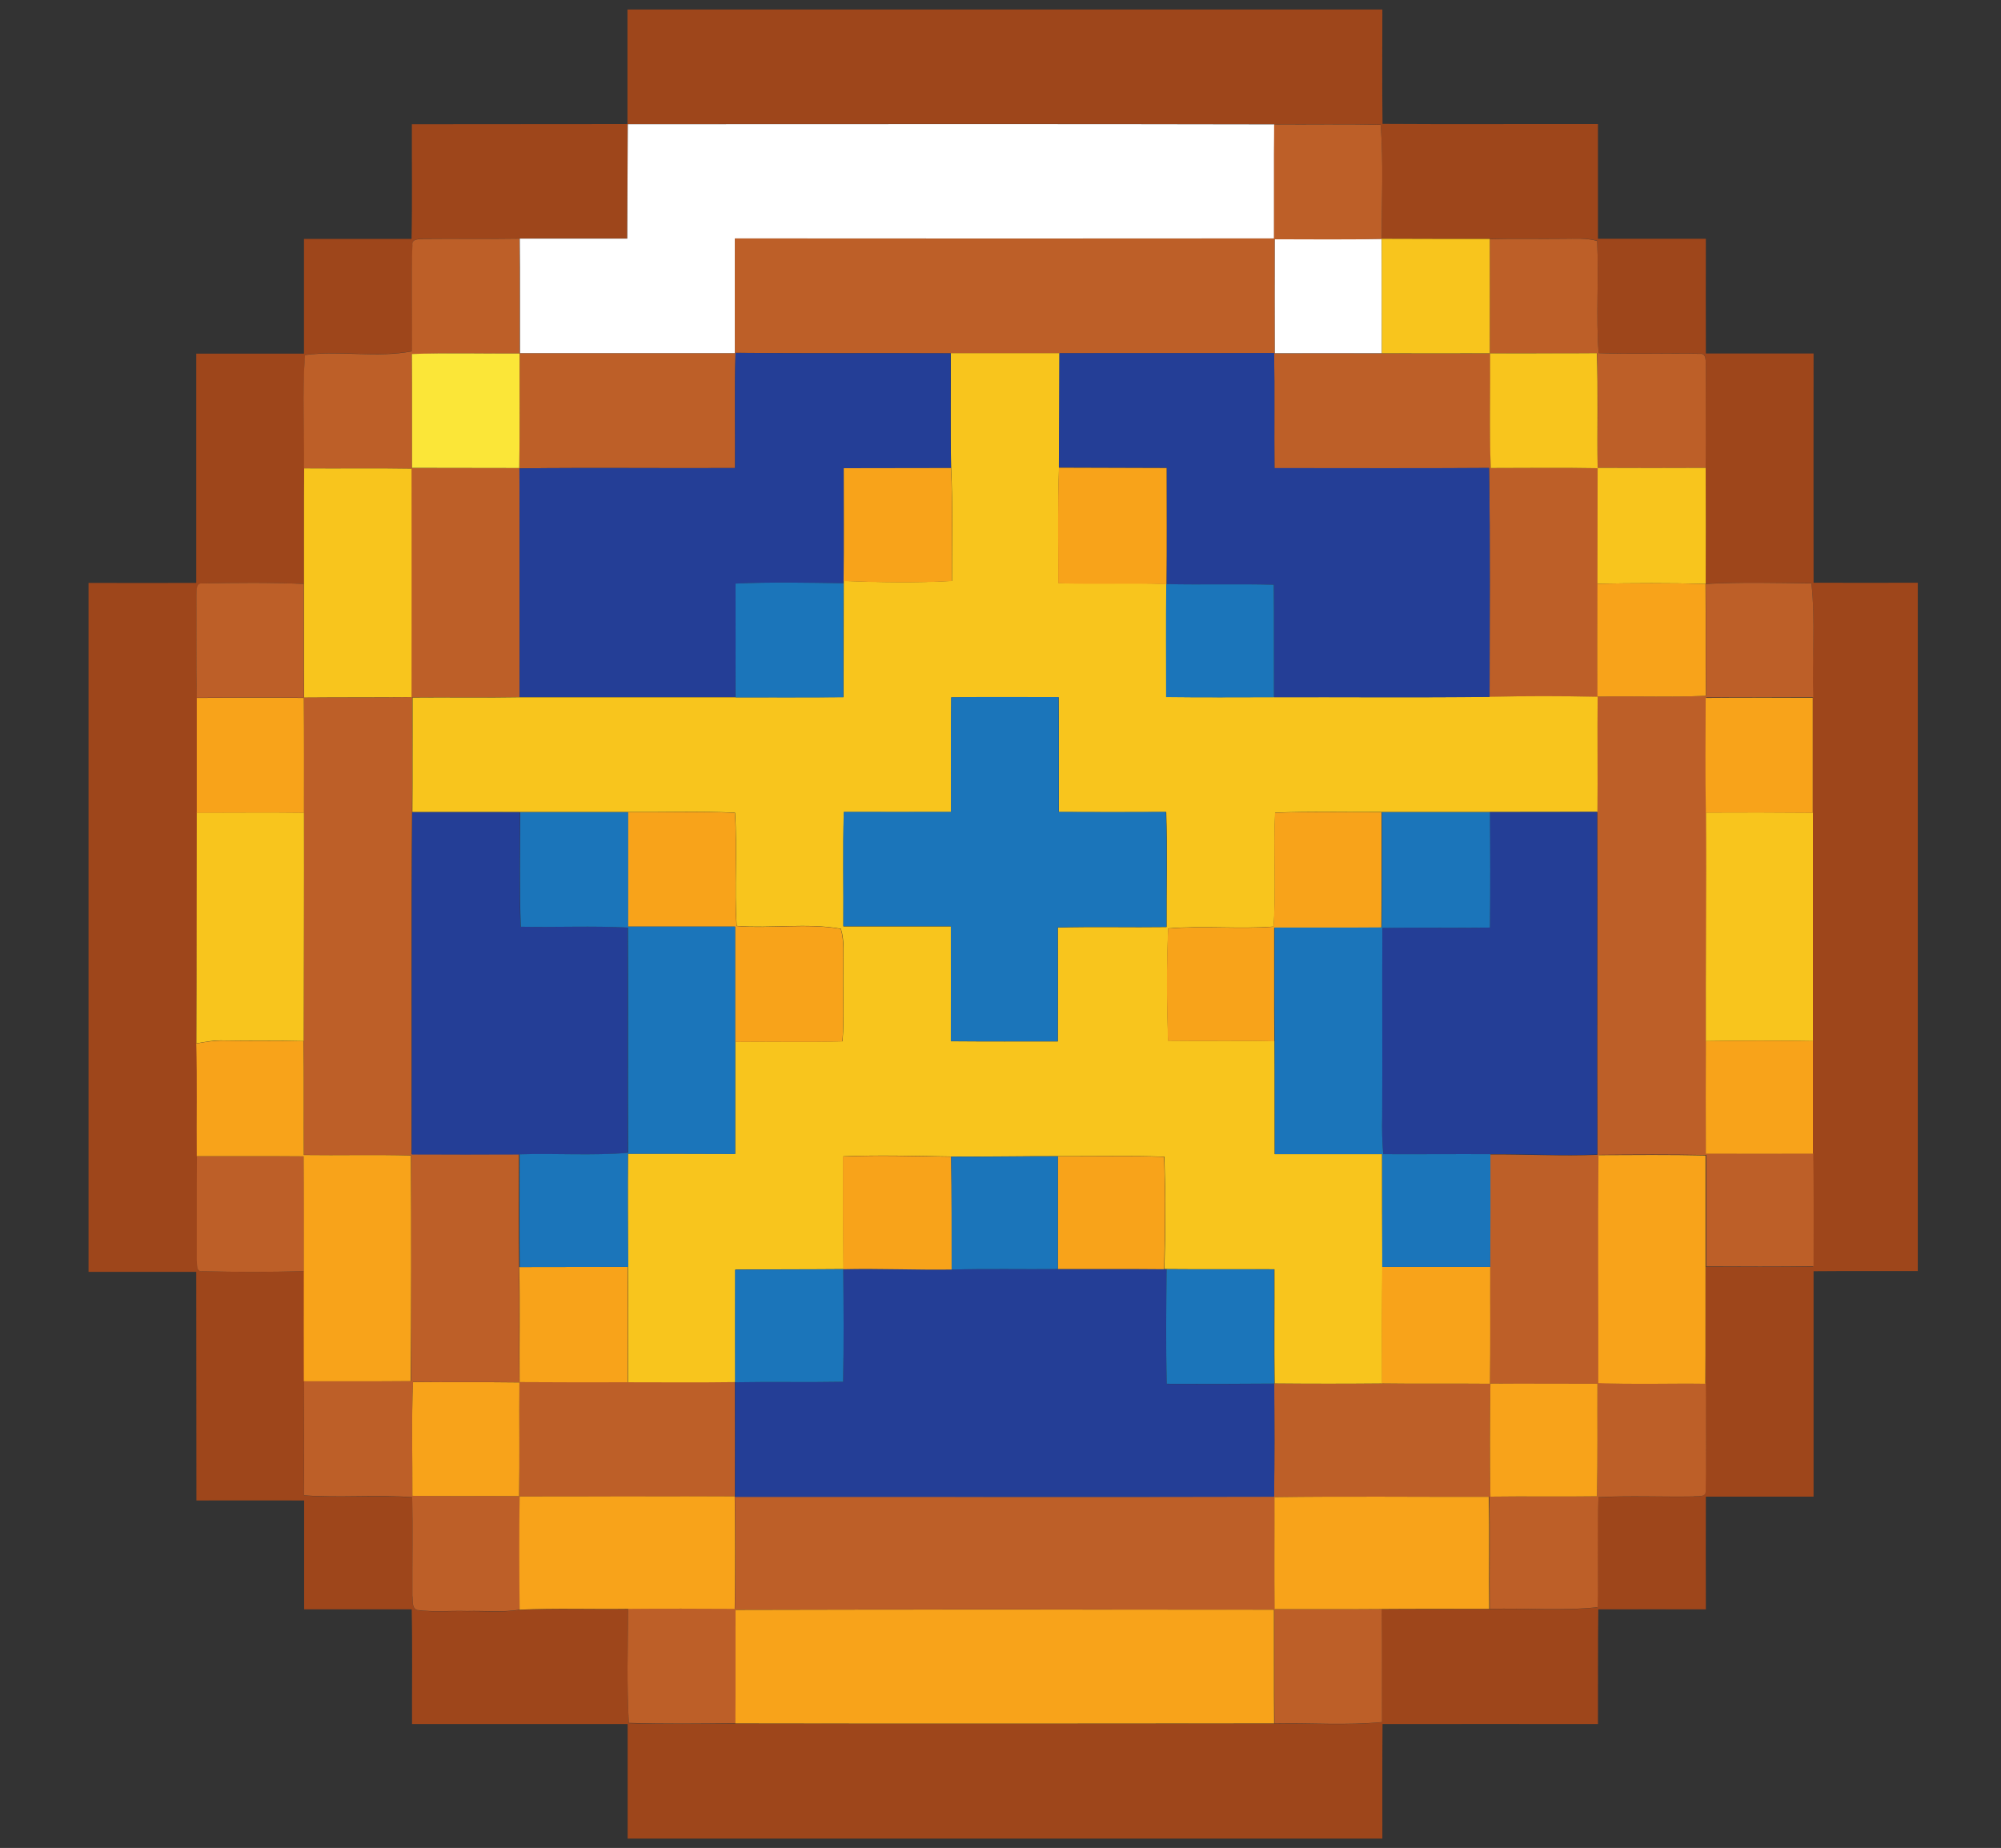 <?xml version="1.0" encoding="utf-8"?>
<!-- Generator: Adobe Illustrator 21.0.0, SVG Export Plug-In . SVG Version: 6.00 Build 0)  -->
<svg version="1.1" id="Bitcoin_Symbol" xmlns="http://www.w3.org/2000/svg" xmlns:xlink="http://www.w3.org/1999/xlink" x="0px"
	 y="0px" viewBox="0 0 1200 1108.3" style="enable-background:new 0 0 1200 1108.3;" xml:space="preserve">
<rect x="0" y="0" width="1200" height="1108.3" fill="#333333" stroke="none"/>
<style type="text/css">
	.st0{fill:#9E461B;}
	.st1{fill:#FFFFFF;}
	.st2{fill:#BD5F28;}
	.st3{fill:#F8C51D;}
	.st4{fill:#FBE638;}
	.st5{fill:#243E96;}
	.st6{fill:#F8A31A;}
	.st7{fill:#1B75BA;}
</style>
<title>icon-bitcoin-symbol</title>
<g>
	<path class="st0" d="M1087.6,349.5c-0.1-45.9,0-91.7,0-137.5c-21.5,0-43.1,0-64.6,0c-0.1-22.9,0-45.8,0-68.8c-21.6,0-43.1,0-64.7,0
		c0-22.9,0-45.9,0-68.8c-43.1-0.1-86.1,0.2-129.2-0.1c-0.3-22.9-0.1-45.7-0.1-68.6H376.3c0,22.9,0,45.8,0,68.7
		c-43.1,0.1-86.2,0-129.3,0.1c-0.1,22.9,0.3,45.9-0.2,68.8c-21.5,0-43,0-64.5,0c0,22.9,0,45.8,0,68.8c-21.5,0-43.1,0-64.6,0
		c0,45.9,0,91.7,0,137.5c-21.5,0.1-43.1,0-64.6,0v413.2c21.5,0,43,0,64.6,0c0.1,45.7,0,91.4,0.1,137.1c21.5,0,43.1-0.1,64.6,0
		c0,21.8,0,43.5,0,65.3c21.5,0,43,0,64.5,0c0.5,22.9,0.1,45.9,0.2,68.8c43.1,0,86.2,0,129.3,0c0,22.9,0,45.8,0,68.7h452.6
		c0-22.9-0.1-45.8,0.1-68.7c43.1-0.1,86.2,0,129.2,0c0.1-22.9-0.1-45.8,0.2-68.8c21.5-0.1,43,0,64.5,0c0-22.5-0.1-45.1,0-67.6
		c21.5,0,43,0,64.6,0c0-45.1,0-90.1,0-135.2c20.8-0.2,41.7,0,62.5-0.1V349.5C1129.2,349.5,1108.4,349.6,1087.6,349.5z M1087.1,418.4
		c0,23,0,46,0,69c0,45.7,0,91.3,0,137c0.1,22.5,0,45,0,67.5c0.3,22.6,0.2,45.1,0.2,67.7c-21.5,0.3-43,0.2-64.4,0.1
		c-0.1,23.4,0.1,46.7-0.1,70.1c0.2,21.5,0.4,43-0.1,64.5c0.1,4.2-5.1,2.8-7.7,3.3c-18.9,0.3-37.8-0.6-56.6,0.4
		c-0.8,22,0.2,44-0.5,66c-21.4,2.3-43.1,0.4-64.7,1c-21.6,0.1-43.1-0.1-64.7,0.1c0.4,22.6,0.1,45.2,0.2,67.8
		c-21.4,2.1-43,0.5-64.5,0.8c-107.7,0-215.4,0.1-323.1,0c-21.3,0.2-42.7,0.5-64-0.2c-1.3-22.8-0.6-45.7-0.4-68.5
		c-21.7,0.3-43.4-0.5-65,0.5c-10.5,1.7-21,0.6-31.6,0.8c-10-0.3-20,0.7-29.9-0.6c-3.6-1.2-2.4-5.8-2.9-8.6
		c-0.1-19.7,0.3-39.4-0.1-59.1c-21.6-1.5-43.3,0.6-64.9-1.1c0.1-22.8-0.1-45.6,0.1-68.5c-0.1-22,0-44.1,0-66.1
		c-20.3,0.7-40.6,0.6-60.9,0.1c-4,0.6-3.1-4.5-3.4-6.8c0.1-20.7-0.1-41.4,0.1-62.2c-0.2-22.5,0.3-45-0.3-67.5
		c0.2-46.2,0.2-92.3,0.2-138.5c0-23,0-45.9,0-68.9c-0.5-20.5-0.1-41.1-0.2-61.6c0.2-2.5-0.5-7.4,3.6-7c20.2-0.4,40.6-0.6,60.8,0.3
		c0.1-23.1-0.1-46.3,0.1-69.4c0.4-22.6-1.1-45.4,0.6-68c21.2-2.8,43.1,1.8,64.1-2.2c0.3-21.2-0.5-42.5,0.3-63.7
		c-0.5-4,4.3-3.5,6.8-3.7c19.1-0.1,38.3,0.1,57.4-0.2c21.5-0.1,43,0,64.5,0c0.1-22.9,0.2-45.7,0.3-68.6c129.2,0,258.5-0.2,387.7,0.1
		c21.3,0.2,42.6-0.3,63.9,0.3c1.7,22.7,0.6,45.6,0.6,68.4c21.6,0.2,43.2,0.1,64.8,0.1c14.8-0.4,29.6,0,44.4-0.2
		c6.7,0,13.5-0.5,20,1.3c1.1,22.4-0.8,45,0.9,67.3c20.2,0.8,40.5,0,60.7,0.4c4.3-0.5,3.3,4.9,3.6,7.6c-0.2,20.2,0,40.5-0.1,60.8
		c0.1,23.2,0.1,46.4,0,69.6c21.1-1,42.3-0.5,63.4-0.3C1088.8,372.7,1086.6,395.6,1087.1,418.4z"/>
	<path class="st1" d="M440.8,211.9c0-23,0-46,0-68.9c107.8,0.1,215.5,0,323.3,0c0.1-22.8-0.1-45.6,0.1-68.4
		c-129.2-0.3-258.5-0.1-387.7-0.1c-0.2,22.9-0.2,45.7-0.3,68.6c-21.5,0-43,0-64.5,0c0.2,22.9,0,45.9,0.1,68.8
		C354.7,211.9,397.8,211.9,440.8,211.9z"/>
	<path class="st1" d="M764.4,143.4c-0.1,22.8,0,45.7,0,68.5c21.4,0,42.9,0,64.3,0c0-22.9,0.1-45.8-0.1-68.7
		C807.2,143.7,785.8,143.4,764.4,143.4z"/>
	<path class="st2" d="M1086.3,349.9c-21.1-0.3-42.3-0.8-63.4,0.3c0.2,22.4-0.1,44.7,0.2,67.1c-21.6,1-43.3,0-65,0.5
		c-0.2-22.6-0.1-45.1,0-67.7c0.1-23.1,0-46.2,0.1-69.3c-21.4-0.5-42.7-0.2-64.1-0.1c-0.9-22.9-0.2-45.9-0.4-68.8
		c21.3-0.2,42.7,0.1,64-0.1c0.9,22.9,0.2,45.9,0.4,68.8c21.6,0.1,43.2,0.1,64.8,0c0.2-20.2-0.1-40.5,0.1-60.8
		c-0.3-2.7,0.7-8.1-3.6-7.6c-20.2-0.4-40.5,0.4-60.7-0.4c-1.7-22.4,0.2-44.9-0.9-67.3c-6.5-1.8-13.3-1.3-20-1.3
		c-14.8,0.2-29.6-0.2-44.4,0.2c0,22.9,0.1,45.7,0,68.6c-21.6,0.1-43.1,0-64.7,0c-21.5-0.1-42.9,0-64.3,0c0-22.8-0.1-45.7,0-68.5
		c21.4,0,42.8,0.3,64.2-0.2c0-22.8,1.1-45.7-0.6-68.4c-21.3-0.6-42.6-0.1-63.9-0.3c-0.2,22.8,0,45.6-0.1,68.4
		c-107.8,0.1-215.5,0.1-323.3,0c-0.1,23,0,46,0,68.9c-43,0-86,0-129.1,0c0-22.9,0.1-45.9-0.1-68.8c-19.1,0.3-38.2,0-57.4,0.2
		c-2.5,0.2-7.3-0.3-6.8,3.7c-0.8,21.2,0,42.4-0.3,63.7c-21,4.1-42.9-0.6-64.1,2.2c-1.7,22.5-0.3,45.3-0.6,68
		c21.5,0.2,43-0.2,64.4,0.2c0,45.7,0,91.4,0,137c-21.5,0.3-43,0.1-64.4,0.1c-0.2-22.7,0-45.3-0.1-68c-20.2-0.9-40.6-0.7-60.8-0.3
		c-4.1-0.5-3.4,4.4-3.6,7c0.1,20.5-0.2,41.1,0.2,61.6c21.4-0.1,42.8-0.2,64.2,0c0.2,23,0,46,0.1,68.9c0.1,45.7-0.2,91.3-0.2,137
		c0.2,22.8-0.1,45.5,0.2,68.2c21.4,0.3,42.8-0.3,64.2,0.3c0.2,45.1,0.1,90.2,0,135.3c-21.4,0.2-42.8,0-64.1,0.1
		c-0.2,22.8,0.1,45.6-0.1,68.5c21.6,1.6,43.3-0.5,64.9,1.1c0.4,19.7,0,39.4,0.1,59.1c0.5,2.8-0.6,7.5,2.9,8.6
		c9.9,1.3,19.9,0.3,29.9,0.6c10.5-0.3,21.1,0.9,31.6-0.8c-0.1-22.6-0.2-45.3,0-67.9c43,0,86,0.1,129-0.1c0.3,22.5,0.3,45,0,67.4
		c-21.3,0-42.7-0.2-64,0c-0.2,22.8-0.9,45.7,0.4,68.5c21.3,0.7,42.7,0.4,64,0.2c0.2-22.7,0-45.4,0.1-68.1c107.6-0.3,215.3-0.2,323,0
		c0.1,22.7-0.1,45.5,0.1,68.2c21.5-0.4,43.1,1.3,64.5-0.8c-0.1-22.6,0.2-45.2-0.2-67.8c-21.3,0.2-42.7,0.1-64,0.1
		c-0.3-22.4,0-44.8-0.1-67.2c42.9-0.6,85.7-0.1,128.6-0.2c0.6,22.4,0,44.8,0.3,67.2c21.5-0.6,43.2,1.3,64.7-1c0.6-22-0.4-44,0.5-66
		c18.8-1,37.7-0.1,56.6-0.4c2.6-0.5,7.9,0.9,7.7-3.3c0.4-21.5,0.2-43,0.1-64.5c-21.4-0.3-42.8,0.5-64.2-0.4
		c0-45.6-0.3-91.1,0.1-136.7c21.4-0.2,42.9-0.3,64.3,0.1c0,22.3,0,44.6,0,66.8c21.5,0.1,43,0.2,64.4-0.1c0-22.6,0.2-45.1-0.2-67.7
		c-21.4,0-42.8,0.1-64.2,0c-0.1-22.5-0.1-45,0-67.5c-0.2-45.7,0.6-91.3,0.1-137c-0.4-23-0.2-45.9-0.1-68.9c21.4-0.1,42.8,0,64.2-0.1
		C1086.6,395.6,1088.8,372.7,1086.3,349.9z M311.6,212c-0.1,22.9,0.2,45.8-0.2,68.7c-21.4-0.1-42.9,0-64.3,0
		c-0.1-22.8,0.1-45.6-0.1-68.3C268.5,211.5,290.1,212.2,311.6,212z M311.3,897.3c-21.3-0.2-42.7,0.1-64-0.2
		c0.1-22.8-0.6-45.6,0.4-68.3c21.3,0.3,42.6-0.1,63.8,0.2C311.4,851.8,311.7,874.5,311.3,897.3z M893.4,829.9
		c-21.6-0.2-43.2,0.1-64.8-0.2c-21.5,0.2-43,0.2-64.5,0c0.2,22.6,0.3,45.2-0.1,67.8c-107.8,0.3-215.5,0-323.3,0.1
		c0.1-22.9,0.1-45.8,0-68.8c-21.4,0.3-42.9,0.1-64.4,0.1c-21.6,0.1-43.2,0-64.8-0.1c-0.3-23,0.2-46-0.2-69
		c-0.3-22.5-0.1-45.1-0.1-67.6c-21.5,0.1-42.9,0.1-64.4,0c0.2-68.4-0.2-136.8,0.3-205.3c0.3-22.9,0-45.7,0.1-68.6
		c21.5-0.1,42.9,0.2,64.4-0.2c-0.2-45.7,0.1-91.5-0.1-137.2c43.1-0.5,86.2,0,129.3-0.2c0.2-23-0.4-46.1,0.3-69.1
		c43,0.4,86,0.1,129,0.3c21.7,0,43.5,0,65.2,0c43-0.1,85.9,0,128.8-0.1c0.3,23,0,46,0.2,69c42.9,0,85.8,0.2,128.7-0.1
		c0.7,45.8,0.3,91.6,0.3,137.4c21.6-0.5,43.2-0.5,64.7,0c-0.2,23,0.1,46-0.1,69c0.2,68.5-0.2,137,0.1,205.5
		c-21.4,0.9-42.9-0.4-64.3-0.2c0.1,22.5,0,45-0.1,67.6C893.5,783.2,893.8,806.5,893.4,829.9z M957.7,897.4
		c-21.3,0.3-42.6-0.1-63.9,0.2c-0.4-22.6-0.3-45.2,0-67.8c21.4,0.2,42.8,0,64.2,0.1C957.9,852.4,958.2,874.9,957.7,897.4z"/>
	<path class="st2" d="M118.1,693.4c-0.2,20.7,0,41.4-0.1,62.2c0.3,2.3-0.6,7.4,3.4,6.8c20.3,0.5,40.6,0.6,60.9-0.1
		c0-22.9,0.1-45.9-0.1-68.8C160.8,693.3,139.4,693.5,118.1,693.4z"/>
	<path class="st3" d="M893.4,211.9c0.1-22.9,0-45.7,0-68.6c-21.6,0-43.2,0-64.8-0.1c0.1,22.9,0,45.8,0.1,68.7
		C850.3,211.9,871.8,212,893.4,211.9z"/>
	<path class="st3" d="M828.8,692.2c-21.5,0-42.9,0-64.4,0c-0.1-22.6,0.1-45.2-0.1-67.8c-21.3-0.5-42.6,0-63.8-0.3
		c-0.7-22.4-0.9-44.9,0.1-67.3c21-1.8,42.1,0.5,63.2-1.1c1.6-22.7-0.2-45.5,0.9-68.3c21.3-0.9,42.7-0.2,64.1-0.4
		c21.6,0,43.2,0,64.8,0c21.4,0,42.9,0,64.4-0.1c0.2-23-0.1-46,0.1-69c-21.6-0.5-43.2-0.5-64.7,0c-43.1,0.5-86.1,0.1-129.2,0.2
		c-21.6,0-43.2,0.2-64.7-0.1c0-22.6-0.2-45.2,0.1-67.8c-21.6-0.8-43.3,0.2-64.9-0.6c0.1-23.1-0.4-46.2,0.4-69.3
		c0.2-22.8,0.2-45.7,0.3-68.5c-21.7,0-43.5,0-65.2,0c0.1,22.9-0.3,45.9,0.2,68.8c1.1,22.6,0.4,45.2,0.5,67.8
		c-21.6,1.2-43.3,0.8-64.9,0v1.3c-0.1,22.8,0,45.6-0.1,68.4c-21.6,0.2-43.2,0-64.7,0.1c-43.2,0-86.3,0-129.4,0
		c-21.5,0.4-42.9,0-64.4,0.2c-0.1,22.9,0.1,45.7-0.1,68.6c21.6,0,43.1,0,64.6,0c21.6,0,43.2,0,64.7,0c21.4,0.2,42.8-0.6,64.2,0.4
		c1.5,22.6-0.5,45.3,1,67.9c20.8,1.6,42-1.9,62.5,1.7c2.3,7.4,1.4,15.3,1.5,22.9c-0.4,14.9,0.6,29.8-0.5,44.6
		c-21.5,0.6-43,0-64.4,0.3c0,22.4,0,44.8,0,67.2c-21.4-0.1-42.8-0.1-64.3-0.1c-0.2,22.6,0,45.2,0,67.9c0.2,23.1,0,46.2,0,69.2
		c21.5,0,42.9,0.2,64.4-0.1c-0.1-22.5,0-45,0-67.5c21.6-0.2,43.3-0.1,64.9-0.3c-0.2-22.5-0.3-45-0.2-67.6
		c21.6-0.9,43.3-0.2,64.9,0.1c21.3,0.2,42.7-0.3,64-0.2c21.2,0.1,42.5-0.4,63.7,0.3c0.7,22.5,0.7,45,0,67.4l1.5,0
		c21.5,0.2,43,0,64.5,0.1c0.1,22.8-0.2,45.7,0.1,68.5c21.5,0.2,43,0.2,64.5,0c-0.1-23.3-0.1-46.6,0.1-69.9
		C828.8,737.3,828.8,714.8,828.8,692.2z M699.6,556c-21.7,0.3-43.5-0.3-65.2,0.3c0.1,22.8,0,45.5,0,68.3c-21.4,0-42.7,0.1-64.1-0.1
		c0-23,0-46,0-68.9c-21.5,0-43,0-64.5,0c0.2-22.9-0.4-45.7,0.3-68.6c21.4,0,42.9,0.1,64.3,0c0.1-22.9-0.2-45.8,0.1-68.7
		c21.5-0.3,42.9-0.1,64.4-0.1c0.2,22.9,0,45.8,0.1,68.8c21.4,0.1,42.9,0.1,64.4,0C700.1,509.9,699.5,532.9,699.6,556z"/>
	<path class="st3" d="M957.6,211.8c-21.3,0.2-42.7,0-64,0.1c0.2,22.9-0.5,45.9,0.4,68.8c21.4,0,42.7-0.3,64.1,0.1
		c-0.1,23.1,0,46.2-0.1,69.3c21.6-0.4,43.2-0.5,64.9,0.1c0.1-23.2,0.1-46.4,0-69.6c-21.6,0.1-43.2,0.1-64.8,0
		C957.7,257.7,958.5,234.7,957.6,211.8z"/>
	<path class="st3" d="M246.8,418.1c0.1-45.7,0-91.4,0-137c-21.5-0.4-43,0-64.4-0.2c-0.2,23.1,0,46.3-0.1,69.4
		c0.1,22.7-0.1,45.3,0.1,68C203.8,418.1,225.3,418.3,246.8,418.1z"/>
	<path class="st3" d="M182.1,624.4c0.1-45.7,0.3-91.3,0.2-137c-21.4-0.3-42.9,0-64.3-0.1c-0.1,46.2,0,92.3-0.2,138.5
		c5.5-1.1,11-2,16.6-1.8C150.3,624.3,166.2,624,182.1,624.4z"/>
	<path class="st3" d="M1023,624.4c21.4-0.3,42.8-0.4,64.2,0c0-45.7,0-91.3,0-137c-21.4-0.2-42.7-0.2-64.1-0.1
		C1023.5,533.1,1022.8,578.8,1023,624.4z"/>
	<path class="st4" d="M311.4,280.7c0.4-22.9,0.1-45.8,0.2-68.7c-21.5,0.2-43-0.5-64.6,0.3c0.2,22.8,0,45.6,0.1,68.3
		C268.6,280.7,290,280.6,311.4,280.7z"/>
	<path class="st5" d="M441.1,350c21.6-1,43.2-0.5,64.8-0.2v-1.3c0.3-22.6,0-45.2,0.1-67.7c21.4-0.1,42.8,0,64.3-0.1
		c-0.4-22.9-0.1-45.8-0.2-68.8c-43-0.2-86,0.2-129-0.3c-0.7,23-0.1,46.1-0.3,69.1c-43.1,0.2-86.2-0.3-129.3,0.2
		c0.2,45.7,0,91.5,0.1,137.2c43.1,0,86.3,0,129.4,0C441.2,395.5,441.1,372.7,441.1,350z"/>
	<path class="st5" d="M699.6,280.6c0,23.2,0.1,46.5-0.1,69.7c21.5,0.5,43-0.2,64.5,0.4c0.2,22.5,0,45,0.1,67.5
		c43.1-0.1,86.2,0.3,129.2-0.2c0-45.8,0.5-91.6-0.3-137.4c-42.9,0.3-85.8,0.1-128.7,0.1c-0.2-23,0.2-46-0.2-69
		c-42.9,0.2-85.9,0-128.8,0.1c-0.1,22.8-0.1,45.7-0.3,68.5C656.5,280.6,678,280.6,699.6,280.6z"/>
	<path class="st5" d="M376.5,691.4c-0.2-45,0.1-90.1-0.1-135.1c-21.4-1.1-42.8-0.1-64.3-0.5c-0.8-22.9-0.2-45.8-0.3-68.7
		c-21.5-0.1-43.1,0-64.6,0c-0.5,68.4-0.1,136.8-0.3,205.3c21.5,0,42.9,0.1,64.4,0C333,691.6,354.8,693.3,376.5,691.4z"/>
	<path class="st5" d="M893.5,556.3c-21.5,0.4-43-0.2-64.5,0.2c-0.2,37.7,0.1,75.5-0.1,113.2c-0.2,7.5,0,15,0.6,22.5
		c21.4,0,42.7-0.1,64.1,0c21.4-0.2,42.9,1.1,64.3,0.2c-0.3-68.5,0-137-0.1-205.5c-21.4,0.1-42.9,0.1-64.4,0.1
		C893.7,510.1,893.8,533.2,893.5,556.3z"/>
	<path class="st5" d="M699.6,761.2l-1.5,0c-21.2-0.2-42.4-0.1-63.7-0.1c-21.2,0.2-42.5-0.3-63.7,0.3c-21.7,0.2-43.3-0.7-65-0.2
		c0.2,22.5,0.4,45-0.1,67.5c-21.6,0.4-43.2-0.2-64.8,0.3c0.1,22.9,0,45.8,0,68.8c107.8-0.1,215.5,0.2,323.3-0.1
		c0.3-22.6,0.2-45.2,0.1-67.8c-21.5,0.2-43,0.2-64.5,0.1C699,807,699.4,784.1,699.6,761.2z"/>
	<path class="st6" d="M505.9,348.5c21.6,0.8,43.3,1.2,64.9,0c-0.1-22.6,0.6-45.2-0.5-67.8c-21.4,0.1-42.8,0-64.3,0.1
		C506,303.3,506.2,325.9,505.9,348.5z"/>
	<path class="st6" d="M635,280.5c-0.8,23.1-0.3,46.2-0.4,69.3c21.6,0.8,43.2-0.2,64.9,0.6c0.3-23.2,0.1-46.5,0.1-69.7
		C678,280.6,656.5,280.6,635,280.5z"/>
	<path class="st6" d="M958,350.1c-0.1,22.6-0.2,45.1,0,67.7c21.7-0.5,43.3,0.5,65-0.5c-0.3-22.4,0-44.7-0.2-67.1
		C1001.2,349.6,979.6,349.7,958,350.1z"/>
	<path class="st6" d="M182.3,487.5c0-23,0.1-46-0.1-68.9c-21.4-0.2-42.8-0.1-64.2,0c0,22.9,0,45.9,0,68.9
		C139.5,487.5,160.9,487.2,182.3,487.5z"/>
	<path class="st6" d="M1023,487.4c21.4-0.1,42.7-0.1,64.1,0.1c0-23,0-46,0-69c-21.4,0-42.8-0.1-64.2,0.1
		C1022.8,441.5,1022.6,464.4,1023,487.4z"/>
	<path class="st6" d="M440.8,555.7c0,23.1,0,46.1,0,69.2c21.5-0.3,43,0.3,64.4-0.3c1.1-14.8,0.1-29.7,0.5-44.6
		c-0.1-7.6,0.7-15.5-1.5-22.9c-20.5-3.6-41.7,0-62.5-1.7c-1.5-22.6,0.5-45.3-1-67.9c-21.4-1-42.8-0.2-64.2-0.4c0,22.9,0,45.7,0,68.6
		C398,555.7,419.4,555.7,440.8,555.7z"/>
	<path class="st6" d="M764.6,487.5c-1.1,22.8,0.7,45.6-0.9,68.3c-21,1.6-42.1-0.7-63.2,1.1c-1,22.4-0.8,44.9-0.1,67.3
		c21.3,0.3,42.5-0.2,63.8,0.3c-0.2-22.7,0-45.4-0.1-68.1c21.4-0.1,42.9,0.1,64.3-0.1c0.2-23,0.1-46.1,0.1-69.1
		C807.3,487.3,786,486.6,764.6,487.5z"/>
	<path class="st6" d="M246.4,693c-21.4-0.6-42.8,0-64.2-0.3c-0.2-22.7,0.1-45.5-0.2-68.2c-15.9-0.4-31.8-0.1-47.7-0.4
		c-5.6-0.1-11.1,0.7-16.6,1.8c0.6,22.5,0.1,45,0.3,67.5c21.4,0.1,42.8-0.1,64.1,0.1c0.2,22.9,0.1,45.9,0.1,68.8
		c0,22-0.1,44.1,0,66.1c21.4,0,42.8,0.1,64.1-0.1C246.6,783.2,246.7,738.1,246.4,693z"/>
	<path class="st6" d="M1023,624.4c-0.1,22.5-0.1,45,0,67.5c21.4,0.1,42.8,0,64.2,0c0-22.5,0-45,0-67.5
		C1065.7,624,1044.3,624.1,1023,624.4z"/>
	<path class="st6" d="M570.4,693.7c-21.6-0.2-43.3-1-64.9-0.1c-0.1,22.5,0,45,0.2,67.6c21.7-0.5,43.3,0.5,65,0.2
		C570.7,738.8,570.8,716.2,570.4,693.7z"/>
	<path class="st6" d="M698.1,761.2c0.7-22.5,0.8-45,0-67.4c-21.2-0.7-42.5-0.2-63.7-0.3c0,22.5,0,45.1,0,67.6
		C655.7,761.1,676.9,761,698.1,761.2z"/>
	<path class="st6" d="M958.6,692.8c-0.4,45.6,0,91.1-0.1,136.7c21.4,0.9,42.8,0.1,64.2,0.4c0.2-23.4,0-46.8,0.1-70.1
		c0-22.3,0-44.6,0-66.8C1001.4,692.5,980,692.7,958.6,692.8z"/>
	<path class="st6" d="M311.4,759.9c0.5,23,0,46,0.2,69c21.6,0.1,43.2,0.2,64.8,0.1c0.1-23.1,0.2-46.1,0-69.2
		C354.8,759.9,333.1,759.8,311.4,759.9z"/>
	<path class="st6" d="M828.7,829.7c21.6,0.3,43.2,0,64.8,0.2c0.4-23.4,0.1-46.7,0.2-70.1c-21.6,0-43.2,0-64.8,0
		C828.5,783.1,828.6,806.4,828.7,829.7z"/>
	<path class="st6" d="M247.3,897.1c21.3,0.3,42.7,0,64,0.2c0.4-22.7,0-45.5,0.2-68.2c-21.3-0.3-42.6,0-63.8-0.2
		C246.7,851.6,247.4,874.4,247.3,897.1z"/>
	<path class="st6" d="M893.8,829.8c-0.3,22.6-0.4,45.2,0,67.8c21.3-0.3,42.6,0.1,63.9-0.2c0.5-22.5,0.2-45,0.3-67.5
		C936.6,829.8,915.2,829.9,893.8,829.8z"/>
	<path class="st6" d="M440.6,897.4c-43,0.1-86,0-129,0.1c-0.3,22.6-0.2,45.3,0,67.9c21.6-1,43.3-0.2,65-0.5c21.3-0.2,42.7-0.1,64,0
		C440.9,942.4,440.9,919.9,440.6,897.4z"/>
	<path class="st6" d="M764.3,897.9c0.1,22.4-0.2,44.8,0.1,67.2c21.3-0.1,42.7,0.1,64-0.1c21.6-0.2,43.1,0,64.7-0.1
		c-0.3-22.4,0.3-44.8-0.3-67.2C850.1,897.8,807.2,897.3,764.3,897.9z"/>
	<path class="st6" d="M441.1,965.5c-0.1,22.7,0.1,45.4-0.1,68.1c107.7,0.2,215.4,0.1,323.1,0c-0.2-22.7,0-45.5-0.1-68.2
		C656.4,965.3,548.8,965.2,441.1,965.5z"/>
	<path class="st7" d="M441.1,350c0,22.8,0.1,45.5,0,68.3c21.6,0,43.2,0.1,64.7-0.1c0-22.8-0.1-45.6,0.1-68.4
		C484.3,349.5,462.7,349,441.1,350z"/>
	<path class="st7" d="M699.4,350.3c-0.3,22.6-0.1,45.2-0.1,67.8c21.6,0.3,43.1,0.1,64.7,0.1c-0.1-22.5,0.1-45-0.1-67.5
		C742.4,350.1,720.9,350.8,699.4,350.3z"/>
	<path class="st7" d="M634.9,486.9c0-22.9,0.1-45.8-0.1-68.8c-21.5,0-42.9-0.2-64.4,0.1c-0.3,22.9-0.1,45.8-0.1,68.7
		c-21.4,0.1-42.9,0-64.3,0c-0.7,22.8-0.1,45.7-0.3,68.6c21.5,0,43,0,64.5,0c0.1,23,0,46,0,68.9c21.4,0.2,42.7,0.1,64.1,0.1
		c0.1-22.8,0.1-45.6,0-68.3c21.7-0.6,43.5,0,65.2-0.3c-0.1-23,0.5-46-0.3-69C677.8,487.1,656.3,487.1,634.9,486.9z"/>
	<path class="st7" d="M376.6,692c21.4,0,42.8,0,64.3,0.1c0-22.4,0-44.8,0-67.2c0-23.1,0-46.2,0-69.2c-21.4,0-42.8,0-64.2,0
		c0-22.9,0-45.7,0-68.6c-21.6,0-43.2,0-64.7,0c0,22.9-0.5,45.8,0.3,68.7c21.4,0.4,42.9-0.6,64.3,0.5c0.2,45-0.1,90.1,0.1,135.1
		c-21.6,1.8-43.4,0.2-65.1,0.9c0,22.5-0.2,45.1,0.1,67.6c21.7-0.1,43.4,0,65.1-0.1C376.5,737.2,376.4,714.6,376.6,692z"/>
	<path class="st7" d="M829.5,692.2c-0.6-7.5-0.8-15-0.6-22.5c0.2-37.7-0.1-75.4,0.1-113.2c21.5-0.4,43,0.1,64.5-0.2
		c0.3-23.1,0.2-46.2,0-69.2c-21.6,0-43.2,0-64.8,0c0,23.1,0.1,46.1-0.1,69.1c-21.4,0.2-42.9,0-64.3,0.1c0,22.7-0.1,45.4,0.1,68.1
		c0.1,22.6,0,45.2,0.1,67.8c21.5,0,43,0,64.4,0c0,22.5,0.1,45.1,0,67.6c21.6,0,43.2,0,64.8,0c0.1-22.5,0.2-45,0.1-67.6
		C872.3,692.1,850.9,692.3,829.5,692.2z"/>
	<path class="st7" d="M634.4,761.1c0-22.6,0-45.1,0-67.6c-21.3,0-42.7,0.4-64,0.2c0.4,22.6,0.2,45.1,0.3,67.7
		C592,760.8,613.2,761.3,634.4,761.1z"/>
	<path class="st7" d="M505.7,761.2c-21.6,0.2-43.3,0.1-64.9,0.3c0,22.5-0.1,45,0,67.5c21.6-0.4,43.2,0.1,64.8-0.3
		C506.1,806.2,505.9,783.7,505.7,761.2z"/>
	<path class="st7" d="M764.1,761.3c-21.5-0.1-43,0.1-64.5-0.1c-0.2,22.9-0.5,45.8,0.1,68.7c21.5,0.1,43,0.1,64.5-0.1
		C763.9,806.9,764.2,784.1,764.1,761.3z"/>
</g>
</svg>
